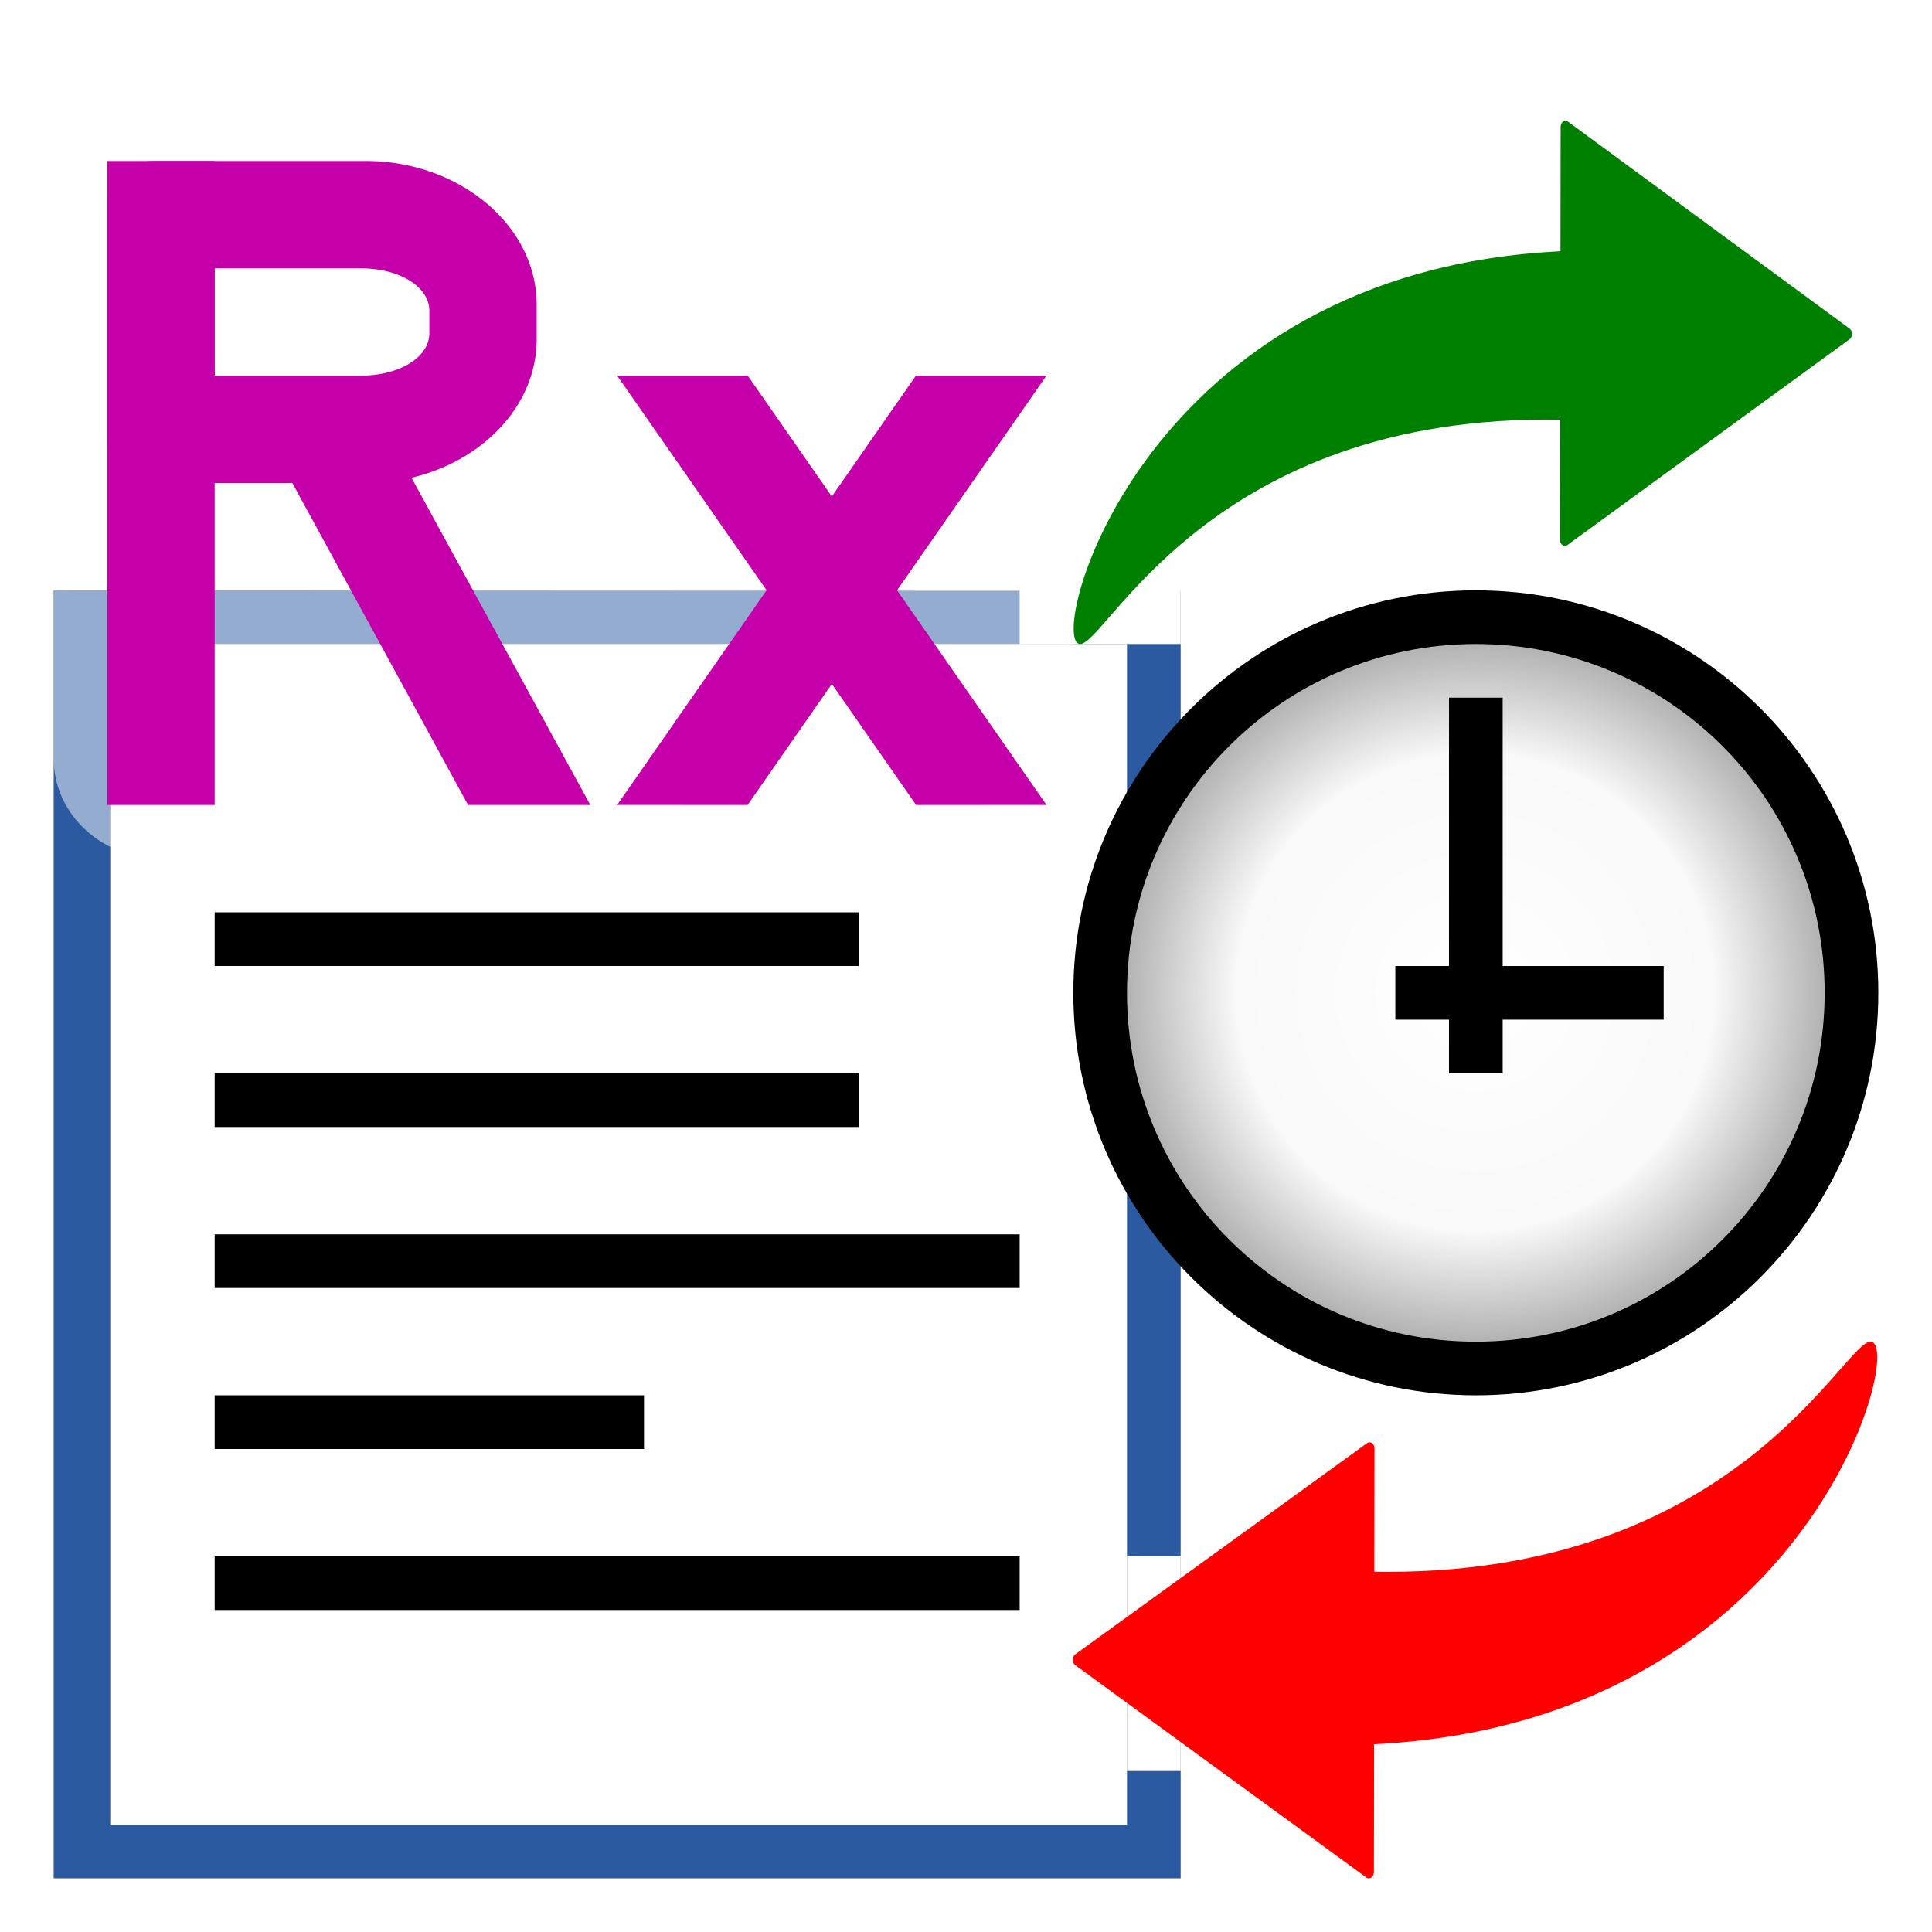 <?xml version="1.0" encoding="UTF-8" standalone="no"?>
<!-- Created with Inkscape (http://www.inkscape.org/) -->

<svg
   xmlns:dc="http://purl.org/dc/elements/1.1/"
   xmlns:cc="http://creativecommons.org/ns#"
   xmlns:rdf="http://www.w3.org/1999/02/22-rdf-syntax-ns#"
   xmlns:svg="http://www.w3.org/2000/svg"
   xmlns="http://www.w3.org/2000/svg"
   xmlns:xlink="http://www.w3.org/1999/xlink"
   xmlns:sodipodi="http://sodipodi.sourceforge.net/DTD/sodipodi-0.dtd"
   xmlns:inkscape="http://www.inkscape.org/namespaces/inkscape"
   width="36"
   height="36"
   viewBox="0 0 36 36"
   version="1.1"
   id="svg862"
   inkscape:version="0.92.3 (2405546, 2018-03-11)"
   sodipodi:docname="TRxHistoryNavigator_150.svg"
   inkscape:export-filename="TRxHistoryNavigator_150.png"
   inkscape:export-xdpi="96"
   inkscape:export-ydpi="96">
  <sodipodi:namedview
     id="base"
     pagecolor="#ffffff"
     bordercolor="#666666"
     borderopacity="1.0"
     inkscape:pageopacity="0.0"
     inkscape:pageshadow="2"
     inkscape:zoom="16"
     inkscape:cx="9.5551291"
     inkscape:cy="20.250324"
     inkscape:document-units="px"
     inkscape:current-layer="layer11"
     showgrid="true"
     showguides="false"
     units="px"
     scale-x="0.7"
     inkscape:window-width="1920"
     inkscape:window-height="1018"
     inkscape:window-x="-8"
     inkscape:window-y="-8"
     inkscape:window-maximized="1"
     inkscape:snap-bbox="true"
     inkscape:bbox-nodes="true"
     inkscape:snap-global="true"
     inkscape:snap-intersection-paths="false"
     inkscape:snap-midpoints="false"
     inkscape:bbox-paths="false"
     inkscape:snap-smooth-nodes="false"
     inkscape:object-paths="false"
     inkscape:snap-nodes="true">
    <inkscape:grid
       type="xygrid"
       id="grid1407" />
  </sodipodi:namedview>
  <defs
     id="defs856">
    <linearGradient
       inkscape:collect="always"
       id="linearGradient7585">
      <stop
         style="stop-color:#ffffff;stop-opacity:1"
         offset="0"
         id="stop7581" />
      <stop
         id="stop7589"
         offset="0.684"
         style="stop-color:#f9f9f9;stop-opacity:1" />
      <stop
         style="stop-color:#b3b3b3;stop-opacity:1"
         offset="1"
         id="stop7583" />
    </linearGradient>
    <inkscape:path-effect
       end_linecap_type="zerowidth"
       miter_limit="4"
       linejoin_type="extrp_arc"
       start_linecap_type="zerowidth"
       interpolator_beta="0.2"
       interpolator_type="CubicBezierJohan"
       sort_points="true"
       offset_points="1,0.35"
       is_visible="true"
       id="path-effect858"
       effect="powerstroke" />
    <inkscape:path-effect
       simplifyJustCoalesce="false"
       simplifyindividualpaths="false"
       simplify_just_coalesce="false"
       simplify_individual_paths="false"
       helper_size="0"
       smooth_angles="360"
       threshold="0.5"
       steps="1"
       is_visible="true"
       id="path-effect856"
       effect="simplify" />
    <inkscape:path-effect
       end_linecap_type="zerowidth"
       miter_limit="4"
       linejoin_type="extrp_arc"
       start_linecap_type="zerowidth"
       interpolator_beta="0.2"
       interpolator_type="CubicBezierJohan"
       sort_points="true"
       offset_points="1,0.35"
       is_visible="true"
       id="path-effect1212"
       effect="powerstroke" />
    <inkscape:path-effect
       simplifyJustCoalesce="false"
       simplifyindividualpaths="false"
       simplify_just_coalesce="false"
       simplify_individual_paths="false"
       helper_size="0"
       smooth_angles="360"
       threshold="0.5"
       steps="1"
       is_visible="true"
       id="path-effect1210"
       effect="simplify" />
    <inkscape:path-effect
       end_linecap_type="zerowidth"
       miter_limit="4"
       linejoin_type="extrp_arc"
       start_linecap_type="zerowidth"
       interpolator_beta="0.2"
       interpolator_type="CubicBezierJohan"
       sort_points="true"
       offset_points="11,0.35"
       is_visible="true"
       id="path-effect1206"
       effect="powerstroke" />
    <inkscape:path-effect
       simplifyJustCoalesce="false"
       simplifyindividualpaths="false"
       simplify_just_coalesce="false"
       simplify_individual_paths="false"
       helper_size="0"
       smooth_angles="360"
       threshold="0.5"
       steps="1"
       is_visible="true"
       id="path-effect1204"
       effect="simplify" />
    <inkscape:path-effect
       end_linecap_type="zerowidth"
       miter_limit="4"
       linejoin_type="extrp_arc"
       start_linecap_type="zerowidth"
       interpolator_beta="0.2"
       interpolator_type="CubicBezierJohan"
       sort_points="true"
       offset_points="46,0.35"
       is_visible="true"
       id="path-effect1200"
       effect="powerstroke" />
    <inkscape:path-effect
       simplifyJustCoalesce="false"
       simplifyindividualpaths="false"
       simplify_just_coalesce="false"
       simplify_individual_paths="false"
       helper_size="0"
       smooth_angles="360"
       threshold="0.002"
       steps="1"
       is_visible="true"
       id="path-effect1198"
       effect="simplify" />
    <inkscape:path-effect
       end_linecap_type="zerowidth"
       miter_limit="4"
       linejoin_type="extrp_arc"
       start_linecap_type="zerowidth"
       interpolator_beta="0.2"
       interpolator_type="CubicBezierJohan"
       sort_points="true"
       offset_points="0,0.35"
       is_visible="true"
       id="path-effect1194"
       effect="powerstroke" />
    <inkscape:path-effect
       is_visible="true"
       id="path-effect1192"
       effect="spiro" />
    <inkscape:path-effect
       simplifyJustCoalesce="false"
       simplifyindividualpaths="false"
       simplify_just_coalesce="false"
       simplify_individual_paths="false"
       helper_size="0"
       smooth_angles="360"
       threshold="0"
       steps="1"
       is_visible="true"
       id="path-effect1190"
       effect="simplify" />
    <inkscape:path-effect
       is_visible="true"
       id="path-effect1186"
       effect="spiro" />
    <inkscape:path-effect
       simplifyJustCoalesce="false"
       simplifyindividualpaths="false"
       simplify_just_coalesce="false"
       simplify_individual_paths="false"
       helper_size="0"
       smooth_angles="360"
       threshold="0"
       steps="1"
       is_visible="true"
       id="path-effect1184"
       effect="simplify" />
    <inkscape:path-effect
       is_visible="true"
       id="path-effect1180"
       effect="spiro" />
    <inkscape:path-effect
       simplifyJustCoalesce="false"
       simplifyindividualpaths="false"
       simplify_just_coalesce="false"
       simplify_individual_paths="false"
       helper_size="0"
       smooth_angles="360"
       threshold="0"
       steps="1"
       is_visible="true"
       id="path-effect1178"
       effect="simplify" />
    <inkscape:path-effect
       is_visible="true"
       id="path-effect1174"
       effect="spiro" />
    <inkscape:path-effect
       simplifyJustCoalesce="false"
       simplifyindividualpaths="false"
       simplify_just_coalesce="false"
       simplify_individual_paths="false"
       helper_size="0"
       smooth_angles="360"
       threshold="0"
       steps="1"
       is_visible="true"
       id="path-effect1172"
       effect="simplify" />
    <inkscape:path-effect
       is_visible="true"
       id="path-effect1168"
       effect="spiro" />
    <inkscape:path-effect
       simplifyJustCoalesce="false"
       simplifyindividualpaths="false"
       simplify_just_coalesce="false"
       simplify_individual_paths="false"
       helper_size="0"
       smooth_angles="360"
       threshold="0"
       steps="1"
       is_visible="true"
       id="path-effect1166"
       effect="simplify" />
    <inkscape:path-effect
       is_visible="true"
       id="path-effect1162"
       effect="spiro" />
    <radialGradient
       inkscape:collect="always"
       xlink:href="#linearGradient7585"
       id="radialGradient7587"
       cx="25.55"
       cy="17.85"
       fx="25.55"
       fy="17.85"
       r="5.95"
       gradientUnits="userSpaceOnUse"
       gradientTransform="matrix(1.092,0,0,1.092,-0.412,11)" />
    <filter
       inkscape:collect="always"
       style="color-interpolation-filters:sRGB"
       id="filter922"
       x="-0.104"
       width="1.208"
       y="-0.141"
       height="1.283">
      <feGaussianBlur
         inkscape:collect="always"
         stdDeviation="0.66"
         id="feGaussianBlur924" />
    </filter>
  </defs>
  <g
     inkscape:label="base"
     inkscape:groupmode="layer"
     id="layer1"
     transform="translate(0,-296.3)"
     style="display:none"
     sodipodi:insensitive="true">
    <path
       style="opacity:1;fill:#f4d7d7;fill-opacity:1;stroke:none;stroke-width:1.589;stroke-miterlimit:4;stroke-dasharray:none;stroke-opacity:1"
       d="m 0,296.3 h 36 v 36 H 0 Z"
       id="rect10382"
       inkscape:connector-curvature="0" />
  </g>
  <g
     inkscape:groupmode="layer"
     id="layer7"
     inkscape:label="list"
     transform="translate(0,-12)">
    <path
       style="color:#000000;font-style:normal;font-variant:normal;font-weight:normal;font-stretch:normal;font-size:medium;line-height:normal;font-family:sans-serif;font-variant-ligatures:normal;font-variant-position:normal;font-variant-caps:normal;font-variant-numeric:normal;font-variant-alternates:normal;font-feature-settings:normal;text-indent:0;text-align:start;text-decoration:none;text-decoration-line:none;text-decoration-style:solid;text-decoration-color:#000000;letter-spacing:normal;word-spacing:normal;text-transform:none;writing-mode:lr-tb;direction:ltr;text-orientation:mixed;dominant-baseline:auto;baseline-shift:baseline;text-anchor:start;white-space:normal;shape-padding:0;clip-rule:nonzero;display:inline;overflow:visible;visibility:visible;opacity:1;isolation:auto;mix-blend-mode:normal;color-interpolation:sRGB;color-interpolation-filters:linearRGB;solid-color:#000000;solid-opacity:1;vector-effect:none;fill:#2c5aa0;fill-opacity:1;fill-rule:nonzero;stroke:none;stroke-width:0.63;stroke-linecap:butt;stroke-linejoin:miter;stroke-miterlimit:4;stroke-dasharray:none;stroke-dashoffset:0;stroke-opacity:1;color-rendering:auto;image-rendering:auto;shape-rendering:auto;text-rendering:auto;enable-background:accumulate"
       d="M 1,23 V 23.293 47 H 22 V 23.009 Z"
       id="path1470"
       inkscape:connector-curvature="0"
       sodipodi:nodetypes="cccccc" />
    <path
       style="color:#000000;font-style:normal;font-variant:normal;font-weight:normal;font-stretch:normal;font-size:medium;line-height:normal;font-family:sans-serif;font-variant-ligatures:normal;font-variant-position:normal;font-variant-caps:normal;font-variant-numeric:normal;font-variant-alternates:normal;font-feature-settings:normal;text-indent:0;text-align:start;text-decoration:none;text-decoration-line:none;text-decoration-style:solid;text-decoration-color:#000000;letter-spacing:normal;word-spacing:normal;text-transform:none;writing-mode:lr-tb;direction:ltr;text-orientation:mixed;dominant-baseline:auto;baseline-shift:baseline;text-anchor:start;white-space:normal;shape-padding:0;clip-rule:nonzero;display:inline;overflow:visible;visibility:visible;opacity:1;isolation:auto;mix-blend-mode:normal;color-interpolation:sRGB;color-interpolation-filters:linearRGB;solid-color:#000000;solid-opacity:1;vector-effect:none;fill:#ffffff;fill-opacity:1;fill-rule:nonzero;stroke:none;stroke-width:0.607;stroke-linecap:butt;stroke-linejoin:miter;stroke-miterlimit:4;stroke-dasharray:none;stroke-dashoffset:0;stroke-opacity:1;color-rendering:auto;image-rendering:auto;shape-rendering:auto;text-rendering:auto;enable-background:accumulate"
       d="M 2.055,24 H 21 V 46 H 2.055 Z"
       id="rect1463"
       inkscape:connector-curvature="0"
       sodipodi:nodetypes="ccccc" />
  </g>
  <g
     inkscape:groupmode="layer"
     id="layer9"
     inkscape:label="strings"
     transform="translate(0,-12)">
    <path
       style="opacity:1;fill:#000000;fill-opacity:1;stroke:none;stroke-width:0.826;stroke-linecap:round;stroke-linejoin:round;stroke-miterlimit:4;stroke-dasharray:none;stroke-opacity:1;paint-order:normal"
       d="m 4,41 h 15 v 1 H 4 Z"
       id="rect7492-7"
       inkscape:connector-curvature="0" />
    <path
       style="opacity:1;fill:#000000;fill-opacity:1;stroke:none;stroke-width:0.603;stroke-linecap:round;stroke-linejoin:round;stroke-miterlimit:4;stroke-dasharray:none;stroke-opacity:1;paint-order:normal"
       d="m 4,38 h 8 v 1 H 4 Z"
       id="rect7492-0"
       inkscape:connector-curvature="0" />
    <path
       style="opacity:1;fill:#000000;fill-opacity:1;stroke:none;stroke-width:0.826;stroke-linecap:round;stroke-linejoin:round;stroke-miterlimit:4;stroke-dasharray:none;stroke-opacity:1;paint-order:normal"
       d="m 4,35 h 15 v 1 H 4 Z"
       id="rect7492-3"
       inkscape:connector-curvature="0" />
    <path
       style="opacity:1;fill:#000000;fill-opacity:1;stroke:none;stroke-width:0.739;stroke-linecap:round;stroke-linejoin:round;stroke-miterlimit:4;stroke-dasharray:none;stroke-opacity:1;paint-order:normal"
       d="m 4,32 h 12 v 1 H 4 Z"
       id="rect7492-3-8"
       inkscape:connector-curvature="0" />
    <path
       style="opacity:1;fill:#000000;fill-opacity:1;stroke:none;stroke-width:0.739;stroke-linecap:round;stroke-linejoin:round;stroke-miterlimit:4;stroke-dasharray:none;stroke-opacity:1;paint-order:normal"
       d="m 4,29 h 12 v 1 H 4 Z"
       id="rect7492-3-8-9"
       inkscape:connector-curvature="0" />
  </g>
  <g
     inkscape:groupmode="layer"
     id="layer11"
     inkscape:label="watch_matte"
     style="display:none"
     transform="translate(0,-12)">
    <path
       style="opacity:1;fill:#f9f9f9;fill-opacity:1;stroke:none;stroke-width:0.553;stroke-linecap:round;stroke-linejoin:round;stroke-miterlimit:4;stroke-dasharray:none;stroke-opacity:1;paint-order:normal"
       d="m 21,25 h 1 v 11 h -1 z"
       id="rect7665"
       inkscape:connector-curvature="0" />
  </g>
  <g
     inkscape:groupmode="layer"
     id="layer12"
     inkscape:label="redo_matte"
     style="display:inline"
     transform="translate(0,-12)">
    <path
       style="opacity:1;fill:#ffffff;fill-opacity:1;stroke:none;stroke-width:0.548;stroke-linecap:round;stroke-linejoin:round;stroke-miterlimit:4;stroke-dasharray:none;stroke-opacity:1;paint-order:normal"
       d="m 19,23 h 3 v 1 h -3 z"
       id="rect7645"
       inkscape:connector-curvature="0" />
  </g>
  <g
     inkscape:groupmode="layer"
     id="layer2"
     inkscape:label="watch"
     transform="translate(0,-12)">
    <path
       inkscape:connector-curvature="0"
       id="path1221"
       d="M 27.5,23 C 23.361,23 20,26.361 20,30.5 20,34.639 23.361,38 27.5,38 31.639,38 35,34.639 35,30.5 35,26.361 31.639,23 27.5,23 Z"
       style="color:#000000;font-style:normal;font-variant:normal;font-weight:normal;font-stretch:normal;font-size:medium;line-height:normal;font-family:sans-serif;font-variant-ligatures:normal;font-variant-position:normal;font-variant-caps:normal;font-variant-numeric:normal;font-variant-alternates:normal;font-feature-settings:normal;text-indent:0;text-align:start;text-decoration:none;text-decoration-line:none;text-decoration-style:solid;text-decoration-color:#000000;letter-spacing:normal;word-spacing:normal;text-transform:none;writing-mode:lr-tb;direction:ltr;text-orientation:mixed;dominant-baseline:auto;baseline-shift:baseline;text-anchor:start;white-space:normal;shape-padding:0;clip-rule:nonzero;display:inline;overflow:visible;visibility:visible;opacity:1;isolation:auto;mix-blend-mode:normal;color-interpolation:sRGB;color-interpolation-filters:linearRGB;solid-color:#000000;solid-opacity:1;vector-effect:none;fill:#000000;fill-opacity:1;fill-rule:nonzero;stroke:none;stroke-width:0.484;stroke-linecap:butt;stroke-linejoin:miter;stroke-miterlimit:4;stroke-dasharray:none;stroke-dashoffset:0;stroke-opacity:1;color-rendering:auto;image-rendering:auto;shape-rendering:auto;text-rendering:auto;enable-background:accumulate" />
    <path
       inkscape:connector-curvature="0"
       id="path1214"
       d="M 27.5,24 C 31.092,24 34,26.908 34,30.5 34,34.092 31.092,37 27.5,37 23.908,37 21,34.092 21,30.5 21,26.908 23.908,24 27.5,24 Z"
       style="color:#000000;font-style:normal;font-variant:normal;font-weight:normal;font-stretch:normal;font-size:medium;line-height:normal;font-family:sans-serif;font-variant-ligatures:normal;font-variant-position:normal;font-variant-caps:normal;font-variant-numeric:normal;font-variant-alternates:normal;font-feature-settings:normal;text-indent:0;text-align:start;text-decoration:none;text-decoration-line:none;text-decoration-style:solid;text-decoration-color:#000000;letter-spacing:normal;word-spacing:normal;text-transform:none;writing-mode:lr-tb;direction:ltr;text-orientation:mixed;dominant-baseline:auto;baseline-shift:baseline;text-anchor:start;white-space:normal;shape-padding:0;clip-rule:nonzero;display:inline;overflow:visible;visibility:visible;opacity:1;isolation:auto;mix-blend-mode:normal;color-interpolation:sRGB;color-interpolation-filters:linearRGB;solid-color:#000000;solid-opacity:1;vector-effect:none;fill:url(#radialGradient7587);fill-opacity:1;fill-rule:nonzero;stroke:none;stroke-width:0.448;stroke-linecap:butt;stroke-linejoin:miter;stroke-miterlimit:4;stroke-dasharray:none;stroke-dashoffset:0;stroke-opacity:1;color-rendering:auto;image-rendering:auto;shape-rendering:auto;text-rendering:auto;enable-background:accumulate" />
  </g>
  <g
     inkscape:label="watch_arrow"
     id="layer3"
     inkscape:groupmode="layer"
     style="display:inline"
     transform="translate(0,-12)">
    <path
       inkscape:connector-curvature="0"
       id="rect836"
       d="m 27,25 h 1 v 7 h -1 z"
       style="opacity:1;fill:#000000;fill-opacity:1;stroke:none;stroke-width:0.483;stroke-miterlimit:4;stroke-dasharray:none;stroke-opacity:1" />
    <path
       id="rect836-2"
       d="m 31,30 v 1 h -5 v -1 z"
       style="opacity:1;fill:#000000;fill-opacity:1;stroke:none;stroke-width:0.408;stroke-miterlimit:4;stroke-dasharray:none;stroke-opacity:1"
       inkscape:connector-curvature="0" />
  </g>
  <g
     inkscape:groupmode="layer"
     id="layer10"
     inkscape:label="undo_matte"
     style="display:inline"
     transform="translate(0,-12)">
    <path
       style="opacity:1;fill:#ffffff;fill-opacity:1;stroke:none;stroke-width:0.535;stroke-linecap:round;stroke-linejoin:round;stroke-miterlimit:4;stroke-dasharray:none;stroke-opacity:1;paint-order:normal"
       d="m 21,41 h 1 v 4 h -1 z"
       id="rect7559"
       inkscape:connector-curvature="0" />
  </g>
  <g
     inkscape:groupmode="layer"
     id="layer6"
     inkscape:label="undo"
     transform="translate(0,-12)">
    <g
       id="g7701"
       transform="matrix(0.937,0,0,1,2.188,0)">
      <path
         style="color:#000000;font-style:normal;font-variant:normal;font-weight:normal;font-stretch:normal;font-size:medium;line-height:normal;font-family:sans-serif;font-variant-ligatures:normal;font-variant-position:normal;font-variant-caps:normal;font-variant-numeric:normal;font-variant-alternates:normal;font-feature-settings:normal;text-indent:0;text-align:start;text-decoration:none;text-decoration-line:none;text-decoration-style:solid;text-decoration-color:#000000;letter-spacing:normal;word-spacing:normal;text-transform:none;writing-mode:lr-tb;direction:ltr;text-orientation:mixed;dominant-baseline:auto;baseline-shift:baseline;text-anchor:start;white-space:normal;shape-padding:0;clip-rule:nonzero;display:inline;overflow:visible;visibility:visible;opacity:1;isolation:auto;mix-blend-mode:normal;color-interpolation:sRGB;color-interpolation-filters:linearRGB;solid-color:#000000;solid-opacity:1;vector-effect:none;fill:#ff0000;fill-opacity:1;fill-rule:nonzero;stroke:none;stroke-width:1.328;stroke-linecap:butt;stroke-linejoin:miter;stroke-miterlimit:4;stroke-dasharray:none;stroke-dashoffset:0;stroke-opacity:1;color-rendering:auto;image-rendering:auto;shape-rendering:auto;text-rendering:auto;enable-background:accumulate"
         d="m 24.937,41.286 -0.004,3.218 c 8.619,-0.368 10.61,-7.395 9.946,-7.503 -0.524,-0.085 -2.635,4.419 -9.942,4.285 z"
         id="path7127"
         inkscape:connector-curvature="0"
         sodipodi:nodetypes="ccsc" />
      <path
         inkscape:connector-curvature="0"
         id="path7431"
         d="m 24.938,38.884 a 0.1,0.118 0 0 0 -0.088,0.008 l -5.8,3.933 a 0.1,0.118 0 0 0 0.001,0.205 l 0.426,0.291 5.362,3.665 a 0.1,0.118 0 0 0 0.148,-0.103 l 0.012,-7.889 a 0.1,0.118 0 0 0 -0.061,-0.11 z"
         style="color:#000000;font-style:normal;font-variant:normal;font-weight:normal;font-stretch:normal;font-size:medium;line-height:normal;font-family:sans-serif;font-variant-ligatures:normal;font-variant-position:normal;font-variant-caps:normal;font-variant-numeric:normal;font-variant-alternates:normal;font-feature-settings:normal;text-indent:0;text-align:start;text-decoration:none;text-decoration-line:none;text-decoration-style:solid;text-decoration-color:#000000;letter-spacing:normal;word-spacing:normal;text-transform:none;writing-mode:lr-tb;direction:ltr;text-orientation:mixed;dominant-baseline:auto;baseline-shift:baseline;text-anchor:start;white-space:normal;shape-padding:0;clip-rule:nonzero;display:inline;overflow:visible;visibility:visible;opacity:1;isolation:auto;mix-blend-mode:normal;color-interpolation:sRGB;color-interpolation-filters:linearRGB;solid-color:#000000;solid-opacity:1;vector-effect:none;fill:#ff0000;fill-opacity:1;fill-rule:nonzero;stroke:none;stroke-width:0.217;stroke-linecap:round;stroke-linejoin:round;stroke-miterlimit:4;stroke-dasharray:none;stroke-dashoffset:0;stroke-opacity:1;paint-order:normal;color-rendering:auto;image-rendering:auto;shape-rendering:auto;text-rendering:auto;enable-background:accumulate" />
    </g>
  </g>
  <g
     inkscape:label="redo"
     id="g7459"
     inkscape:groupmode="layer"
     transform="translate(0,-12)">
    <g
       id="g7695"
       transform="matrix(0.921,0,0,1,2.735,5.0845595e-7)">
      <path
         sodipodi:nodetypes="ccsc"
         inkscape:connector-curvature="0"
         id="path7453"
         d="m 28.641,19.821 v -3.141 c -8.484,0.359 -10.426,7.214 -9.772,7.319 0.516,0.083 2.58,-4.308 9.772,-4.178 z"
         style="color:#000000;font-style:normal;font-variant:normal;font-weight:normal;font-stretch:normal;font-size:medium;line-height:normal;font-family:sans-serif;font-variant-ligatures:normal;font-variant-position:normal;font-variant-caps:normal;font-variant-numeric:normal;font-variant-alternates:normal;font-feature-settings:normal;text-indent:0;text-align:start;text-decoration:none;text-decoration-line:none;text-decoration-style:solid;text-decoration-color:#000000;letter-spacing:normal;word-spacing:normal;text-transform:none;writing-mode:lr-tb;direction:ltr;text-orientation:mixed;dominant-baseline:auto;baseline-shift:baseline;text-anchor:start;white-space:normal;shape-padding:0;clip-rule:nonzero;display:inline;overflow:visible;visibility:visible;opacity:1;isolation:auto;mix-blend-mode:normal;color-interpolation:sRGB;color-interpolation-filters:linearRGB;solid-color:#000000;solid-opacity:1;vector-effect:none;fill:#008000;fill-opacity:1;fill-rule:nonzero;stroke:none;stroke-width:1.301;stroke-linecap:butt;stroke-linejoin:miter;stroke-miterlimit:4;stroke-dasharray:none;stroke-dashoffset:0;stroke-opacity:1;color-rendering:auto;image-rendering:auto;shape-rendering:auto;text-rendering:auto;enable-background:accumulate" />
      <path
         style="color:#000000;font-style:normal;font-variant:normal;font-weight:normal;font-stretch:normal;font-size:medium;line-height:normal;font-family:sans-serif;font-variant-ligatures:normal;font-variant-position:normal;font-variant-caps:normal;font-variant-numeric:normal;font-variant-alternates:normal;font-feature-settings:normal;text-indent:0;text-align:start;text-decoration:none;text-decoration-line:none;text-decoration-style:solid;text-decoration-color:#000000;letter-spacing:normal;word-spacing:normal;text-transform:none;writing-mode:lr-tb;direction:ltr;text-orientation:mixed;dominant-baseline:auto;baseline-shift:baseline;text-anchor:start;white-space:normal;shape-padding:0;clip-rule:nonzero;display:inline;overflow:visible;visibility:visible;opacity:1;isolation:auto;mix-blend-mode:normal;color-interpolation:sRGB;color-interpolation-filters:linearRGB;solid-color:#000000;solid-opacity:1;vector-effect:none;fill:#008000;fill-opacity:1;fill-rule:nonzero;stroke:none;stroke-width:0.212;stroke-linecap:round;stroke-linejoin:round;stroke-miterlimit:4;stroke-dasharray:none;stroke-dashoffset:0;stroke-opacity:1;paint-order:normal;color-rendering:auto;image-rendering:auto;shape-rendering:auto;text-rendering:auto;enable-background:accumulate"
         d="m 28.654,22.163 a 0.098,0.115 0 0 0 0.087,-0.007 l 5.709,-3.834 a 0.098,0.115 0 0 0 -0.001,-0.2 l -0.419,-0.284 -5.279,-3.573 a 0.098,0.115 0 0 0 -0.146,0.1 l -0.012,7.691 a 0.098,0.115 0 0 0 0.061,0.107 z"
         id="path7455"
         inkscape:connector-curvature="0" />
    </g>
  </g>
  <g
     inkscape:groupmode="layer"
     id="layer8"
     inkscape:label="text"
     transform="translate(0,-12)"
     sodipodi:insensitive="true">
    <path
       transform="matrix(1.25,0,0,1.25,-9,-31)"
       style="display:inline;opacity:0.7;fill:#ffffff;fill-opacity:1;fill-rule:evenodd;stroke:none;stroke-width:1.546;stroke-linecap:round;stroke-linejoin:round;stroke-miterlimit:4;stroke-dasharray:none;stroke-dashoffset:0;stroke-opacity:1;paint-order:normal;filter:url(#filter922)"
       d="m 9.6,36 h 12 c 0.886,0 1.6,0.666 1.6,1.493 v 8.213 C 23.2,46.534 22.486,47.2 21.6,47.2 H 9.6 C 8.714,47.2 8,46.534 8,45.707 V 37.493 C 8,36.666 8.714,36 9.6,36 Z"
       id="rect927"
       inkscape:connector-curvature="0" />
    <path
       style="color:#000000;font-style:normal;font-variant:normal;font-weight:normal;font-stretch:normal;font-size:medium;line-height:normal;font-family:sans-serif;font-variant-ligatures:normal;font-variant-position:normal;font-variant-caps:normal;font-variant-numeric:normal;font-variant-alternates:normal;font-feature-settings:normal;text-indent:0;text-align:start;text-decoration:none;text-decoration-line:none;text-decoration-style:solid;text-decoration-color:#000000;letter-spacing:normal;word-spacing:normal;text-transform:none;writing-mode:lr-tb;direction:ltr;text-orientation:mixed;dominant-baseline:auto;baseline-shift:baseline;text-anchor:start;white-space:normal;shape-padding:0;clip-rule:nonzero;display:inline;overflow:visible;visibility:visible;opacity:1;isolation:auto;mix-blend-mode:normal;color-interpolation:sRGB;color-interpolation-filters:linearRGB;solid-color:#000000;solid-opacity:1;vector-effect:none;fill:#c500ab;fill-opacity:1;fill-rule:evenodd;stroke:none;stroke-width:1.588;stroke-linecap:round;stroke-linejoin:round;stroke-miterlimit:4;stroke-dasharray:none;stroke-dashoffset:0;stroke-opacity:1;paint-order:normal;color-rendering:auto;image-rendering:auto;shape-rendering:auto;text-rendering:auto;enable-background:accumulate"
       d="M 2.865,15 A 0.866,0.728 0 0 0 2,15.729 v 4.543 A 0.866,0.728 0 0 0 2.865,21 H 6.818 c 1.747,0 3.182,-1.206 3.182,-2.676 V 17.676 C 10,16.206 8.566,15 6.818,15 Z M 4,17 H 6.723 C 7.444,17 8,17.343 8,17.789 v 0.422 C 8,18.657 7.444,19 6.723,19 H 4 Z"
       id="path866"
       inkscape:connector-curvature="0" />
    <path
       style="color:#000000;font-style:normal;font-variant:normal;font-weight:normal;font-stretch:normal;font-size:medium;line-height:normal;font-family:sans-serif;font-variant-ligatures:normal;font-variant-position:normal;font-variant-caps:normal;font-variant-numeric:normal;font-variant-alternates:normal;font-feature-settings:normal;text-indent:0;text-align:start;text-decoration:none;text-decoration-line:none;text-decoration-style:solid;text-decoration-color:#000000;letter-spacing:normal;word-spacing:normal;text-transform:none;writing-mode:lr-tb;direction:ltr;text-orientation:mixed;dominant-baseline:auto;baseline-shift:baseline;text-anchor:start;white-space:normal;shape-padding:0;clip-rule:nonzero;display:inline;overflow:visible;visibility:visible;opacity:1;isolation:auto;mix-blend-mode:normal;color-interpolation:sRGB;color-interpolation-filters:linearRGB;solid-color:#000000;solid-opacity:1;vector-effect:none;fill:#c500ab;fill-opacity:1;fill-rule:nonzero;stroke:none;stroke-width:1.414px;stroke-linecap:butt;stroke-linejoin:miter;stroke-miterlimit:4;stroke-dasharray:none;stroke-dashoffset:0;stroke-opacity:1;color-rendering:auto;image-rendering:auto;shape-rendering:auto;text-rendering:auto;enable-background:accumulate"
       d="M 2,15 V 27 H 4 V 15 Z"
       id="path869"
       inkscape:connector-curvature="0" />
    <path
       style="color:#000000;font-style:normal;font-variant:normal;font-weight:normal;font-stretch:normal;font-size:medium;line-height:normal;font-family:sans-serif;font-variant-ligatures:normal;font-variant-position:normal;font-variant-caps:normal;font-variant-numeric:normal;font-variant-alternates:normal;font-feature-settings:normal;text-indent:0;text-align:start;text-decoration:none;text-decoration-line:none;text-decoration-style:solid;text-decoration-color:#000000;letter-spacing:normal;word-spacing:normal;text-transform:none;writing-mode:lr-tb;direction:ltr;text-orientation:mixed;dominant-baseline:auto;baseline-shift:baseline;text-anchor:start;white-space:normal;shape-padding:0;clip-rule:nonzero;display:inline;overflow:visible;visibility:visible;opacity:1;isolation:auto;mix-blend-mode:normal;color-interpolation:sRGB;color-interpolation-filters:linearRGB;solid-color:#000000;solid-opacity:1;vector-effect:none;fill:#c500ab;fill-opacity:1;fill-rule:nonzero;stroke:none;stroke-width:1.414px;stroke-linecap:butt;stroke-linejoin:miter;stroke-miterlimit:4;stroke-dasharray:none;stroke-dashoffset:0;stroke-opacity:1;color-rendering:auto;image-rendering:auto;shape-rendering:auto;text-rendering:auto;enable-background:accumulate"
       d="m 4.902,20 c 1.918,3.51 1.902,3.49 3.82,7 H 11 L 7.174,19.999 7.168,20 Z"
       id="path869-7"
       inkscape:connector-curvature="0"
       sodipodi:nodetypes="cccccc" />
    <path
       style="color:#000000;font-style:normal;font-variant:normal;font-weight:normal;font-stretch:normal;font-size:medium;line-height:normal;font-family:sans-serif;font-variant-ligatures:normal;font-variant-position:normal;font-variant-caps:normal;font-variant-numeric:normal;font-variant-alternates:normal;font-feature-settings:normal;text-indent:0;text-align:start;text-decoration:none;text-decoration-line:none;text-decoration-style:solid;text-decoration-color:#000000;letter-spacing:normal;word-spacing:normal;text-transform:none;writing-mode:lr-tb;direction:ltr;text-orientation:mixed;dominant-baseline:auto;baseline-shift:baseline;text-anchor:start;white-space:normal;shape-padding:0;clip-rule:nonzero;display:inline;overflow:visible;visibility:visible;opacity:1;isolation:auto;mix-blend-mode:normal;color-interpolation:sRGB;color-interpolation-filters:linearRGB;solid-color:#000000;solid-opacity:1;vector-effect:none;fill:#c500ab;fill-opacity:1;fill-rule:nonzero;stroke:none;stroke-width:1.414px;stroke-linecap:butt;stroke-linejoin:miter;stroke-miterlimit:4;stroke-dasharray:none;stroke-dashoffset:0;stroke-opacity:1;color-rendering:auto;image-rendering:auto;shape-rendering:auto;text-rendering:auto;enable-background:accumulate"
       d="M 17.067,19 11.5,26.999 13.93,27 19.5,19 Z"
       id="path914"
       inkscape:connector-curvature="0"
       inkscape:transform-center-x="-4.2600094"
       inkscape:transform-center-y="-4.3500857"
       sodipodi:nodetypes="ccccc" />
    <path
       sodipodi:nodetypes="ccccc"
       inkscape:transform-center-y="-4.3500857"
       inkscape:transform-center-x="4.2600094"
       inkscape:connector-curvature="0"
       id="path922-0"
       d="M 13.933,19 19.5,26.999 17.071,27 11.5,19 Z"
       style="color:#000000;font-style:normal;font-variant:normal;font-weight:normal;font-stretch:normal;font-size:medium;line-height:normal;font-family:sans-serif;font-variant-ligatures:normal;font-variant-position:normal;font-variant-caps:normal;font-variant-numeric:normal;font-variant-alternates:normal;font-feature-settings:normal;text-indent:0;text-align:start;text-decoration:none;text-decoration-line:none;text-decoration-style:solid;text-decoration-color:#000000;letter-spacing:normal;word-spacing:normal;text-transform:none;writing-mode:lr-tb;direction:ltr;text-orientation:mixed;dominant-baseline:auto;baseline-shift:baseline;text-anchor:start;white-space:normal;shape-padding:0;clip-rule:nonzero;display:inline;overflow:visible;visibility:visible;opacity:1;isolation:auto;mix-blend-mode:normal;color-interpolation:sRGB;color-interpolation-filters:linearRGB;solid-color:#000000;solid-opacity:1;vector-effect:none;fill:#c500ab;fill-opacity:1;fill-rule:nonzero;stroke:none;stroke-width:1.414px;stroke-linecap:butt;stroke-linejoin:miter;stroke-miterlimit:4;stroke-dasharray:none;stroke-dashoffset:0;stroke-opacity:1;color-rendering:auto;image-rendering:auto;shape-rendering:auto;text-rendering:auto;enable-background:accumulate" />
  </g>
</svg>

